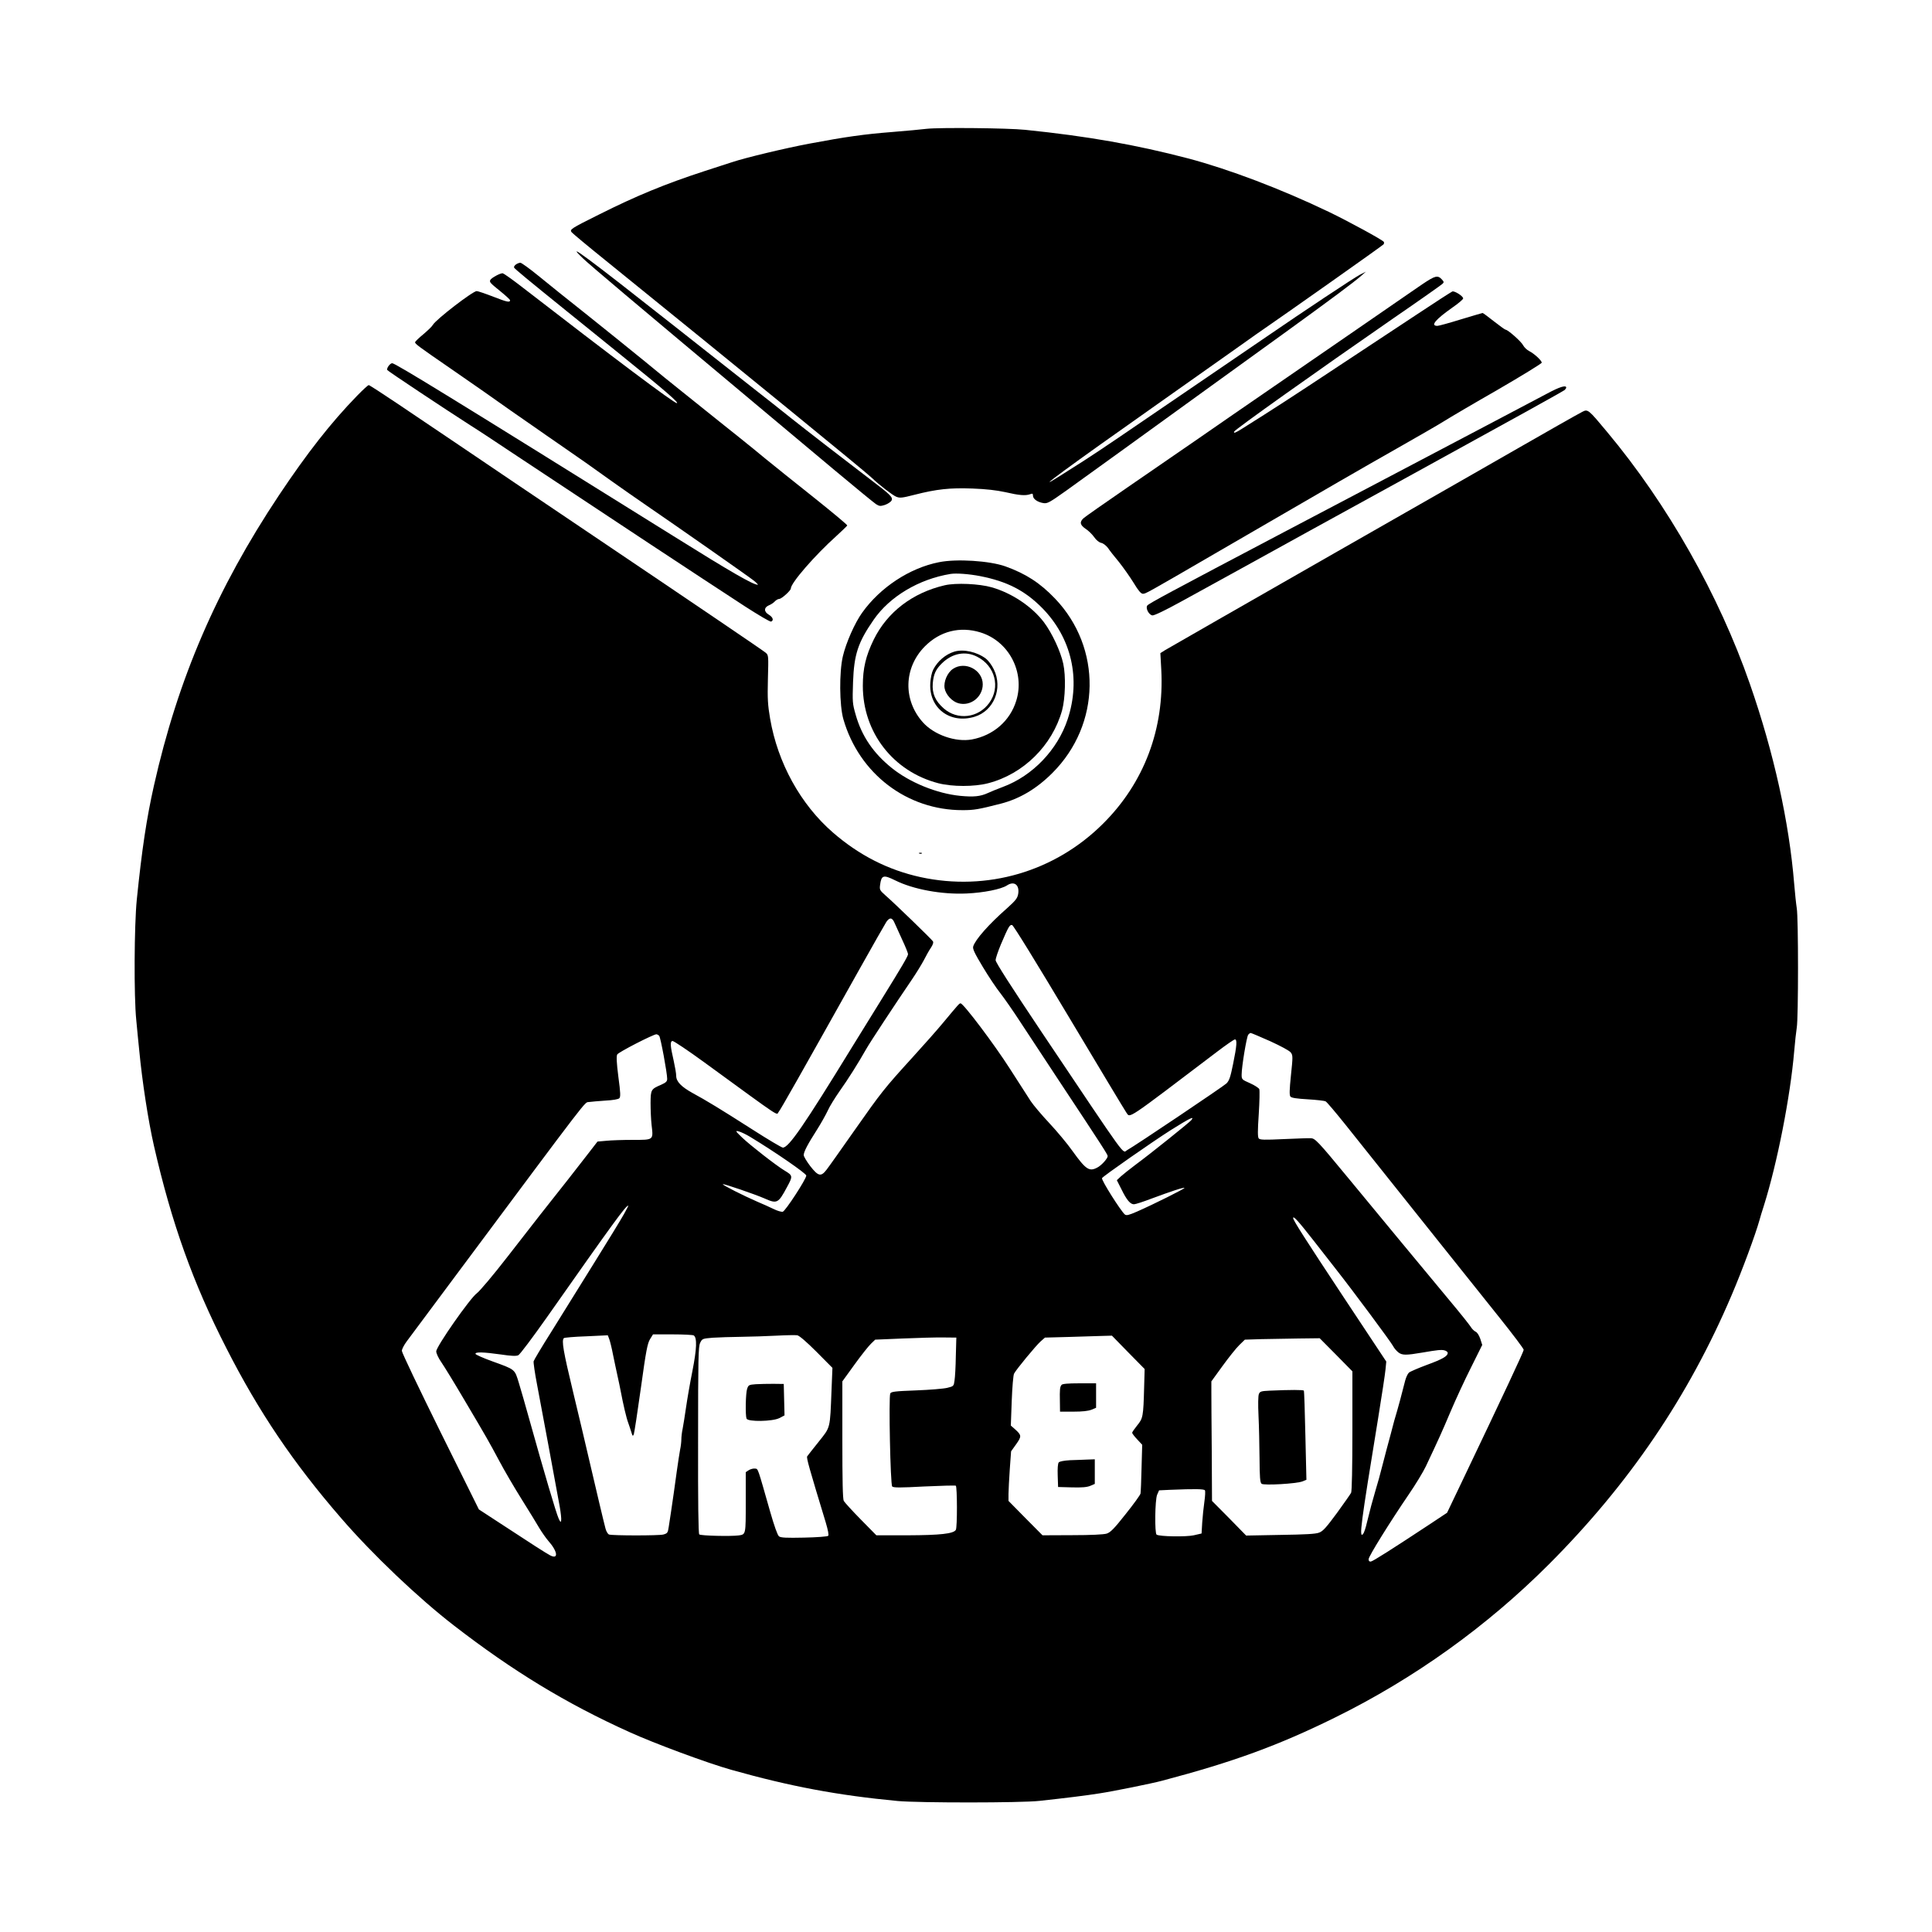 <?xml version="1.0" standalone="no"?>
<!DOCTYPE svg PUBLIC "-//W3C//DTD SVG 20010904//EN"
 "http://www.w3.org/TR/2001/REC-SVG-20010904/DTD/svg10.dtd">
<svg version="1.0" xmlns="http://www.w3.org/2000/svg"
 width="1500pt" height="1500pt" viewBox="0 0 1500 1500"
 preserveAspectRatio="xMidYMid meet">
<g transform="translate(0,1500) scale(0.1,-0.1)"
fill="#000000" stroke="none">
<path d="M7195 14000 c-38 -5 -160 -16 -270 -25 -216 -17 -358 -37 -640 -90
-187 -35 -500 -110 -601 -144 -33 -10 -131 -43 -219 -71 -300 -98 -524 -190
-815 -336 -221 -110 -229 -116 -211 -138 8 -9 126 -108 264 -219 1045 -846
2019 -1641 2067 -1688 51 -50 160 -134 187 -145 29 -12 44 -11 145 15 169 43
274 55 450 48 105 -4 184 -13 253 -28 107 -25 157 -29 193 -16 18 7 22 5 22
-12 0 -25 36 -50 81 -57 31 -5 48 5 179 98 157 113 630 454 1070 773 151 109
430 311 620 448 368 266 543 397 600 447 l35 31 -45 -23 c-44 -22 -447 -290
-722 -479 -122 -83 -678 -463 -1157 -789 -93 -63 -215 -145 -272 -181 -57 -36
-144 -91 -194 -123 -208 -132 82 81 765 562 261 184 536 378 610 431 74 53
149 105 165 117 233 160 982 689 987 697 4 6 5 15 2 19 -9 15 -277 161 -427
233 -371 178 -778 332 -1092 415 -406 106 -777 172 -1265 222 -135 14 -664 19
-765 8z"/>
<path d="M4525 12995 c62 -59 355 -306 1375 -1160 157 -131 417 -349 578 -484
161 -135 307 -254 323 -265 27 -17 35 -17 70 -6 22 8 45 23 51 34 13 24 -9 46
-168 166 -179 136 -497 382 -614 475 -63 51 -200 159 -305 241 -104 82 -370
292 -590 465 -690 544 -868 676 -720 534z"/>
<path d="M4006 12947 c-11 -8 -17 -18 -15 -24 4 -10 111 -98 408 -338 68 -55
155 -125 192 -155 37 -30 145 -118 241 -195 325 -262 444 -365 423 -365 -23 0
-485 347 -1218 914 -65 50 -125 92 -133 94 -17 4 -91 -36 -98 -53 -6 -16 -1
-22 82 -89 39 -32 72 -62 72 -67 0 -19 -22 -15 -129 27 -62 24 -121 44 -130
44 -30 0 -316 -220 -340 -262 -7 -13 -41 -45 -74 -73 -33 -27 -62 -55 -64 -61
-4 -12 25 -33 275 -205 67 -46 182 -126 255 -177 72 -51 170 -120 217 -153 47
-32 128 -89 180 -125 52 -37 138 -96 190 -132 137 -94 278 -193 415 -292 66
-47 185 -130 265 -185 224 -153 790 -549 834 -584 21 -17 34 -31 29 -31 -36 0
-210 100 -653 377 -1689 1053 -2161 1343 -2185 1343 -17 0 -46 -40 -38 -53 5
-9 448 -303 643 -428 47 -29 211 -137 365 -240 770 -511 1413 -935 1769 -1167
104 -67 195 -121 203 -118 22 9 14 34 -17 53 -40 23 -40 56 -1 73 16 6 37 20
47 31 9 10 25 19 34 19 18 0 90 65 90 81 0 43 188 259 353 407 45 41 83 78 85
82 2 5 -115 102 -259 217 -144 114 -314 251 -378 303 -64 53 -130 107 -147
120 -17 14 -109 88 -205 164 -96 77 -205 165 -243 195 -38 31 -83 67 -101 81
-18 14 -125 100 -236 192 -112 92 -317 256 -454 366 -138 109 -306 244 -374
300 -69 56 -132 102 -141 102 -9 0 -24 -6 -34 -13z"/>
<path d="M11041 12792 c-53 -37 -274 -188 -489 -337 -216 -148 -526 -362 -690
-475 -164 -113 -413 -284 -552 -381 -140 -97 -394 -271 -565 -389 -170 -117
-320 -222 -332 -233 -33 -30 -28 -53 16 -83 22 -14 51 -43 66 -64 16 -24 38
-41 55 -45 16 -3 38 -21 52 -39 12 -19 51 -68 86 -110 34 -43 85 -115 114
-162 36 -60 57 -84 71 -84 22 0 19 -2 582 325 942 547 1105 641 1385 800 162
92 329 188 370 214 41 26 229 137 418 245 188 109 342 204 342 210 0 17 -58
70 -97 90 -18 9 -39 29 -48 46 -14 28 -118 120 -135 120 -5 0 -45 29 -91 65
-45 36 -85 65 -88 65 -3 0 -80 -23 -170 -50 -90 -28 -171 -50 -181 -50 -57 0
-16 49 119 144 45 31 81 62 81 69 0 18 -67 60 -84 54 -9 -4 -134 -84 -278
-180 -145 -96 -429 -284 -633 -418 -320 -212 -505 -332 -721 -467 -52 -33 -68
-39 -62 -23 5 16 644 470 1238 881 201 138 371 258 379 266 13 12 12 16 -3 33
-34 37 -52 32 -155 -37z"/>
<path d="M2773 11928 c-205 -211 -388 -445 -607 -773 -484 -727 -785 -1427
-971 -2255 -57 -254 -93 -493 -133 -885 -20 -200 -23 -751 -4 -935 6 -69 17
-174 23 -235 23 -242 70 -547 114 -740 137 -601 305 -1070 563 -1573 251 -493
519 -890 889 -1317 245 -284 601 -622 878 -836 458 -354 871 -605 1360 -826
195 -89 609 -242 790 -293 461 -130 830 -199 1295 -243 165 -15 960 -15 1100
1 203 22 366 42 465 58 107 16 408 77 490 99 552 146 900 273 1340 490 615
303 1178 707 1660 1189 624 625 1085 1304 1420 2092 82 192 185 471 215 579 4
17 20 68 35 115 104 331 205 846 235 1197 6 71 15 153 20 184 13 72 13 856 0
928 -5 31 -14 116 -20 189 -39 479 -158 1019 -344 1552 -240 690 -639 1395
-1109 1957 -144 173 -149 178 -191 156 -41 -21 -291 -163 -491 -278 -88 -51
-734 -420 -1435 -820 -701 -401 -1292 -739 -1313 -752 l-38 -24 7 -127 c25
-461 -133 -880 -452 -1197 -374 -373 -901 -527 -1417 -415 -251 55 -476 169
-680 346 -251 218 -429 540 -488 885 -18 106 -21 151 -17 308 5 180 5 184 -17
203 -20 17 -522 358 -1380 936 -176 118 -430 290 -565 381 -281 190 -600 406
-911 615 -119 80 -221 146 -226 146 -6 0 -46 -37 -90 -82z m4177 -3763 c140
-70 361 -111 555 -102 133 6 267 33 312 62 57 38 100 5 88 -66 -6 -33 -19 -50
-88 -112 -139 -122 -245 -242 -261 -295 -6 -18 10 -52 75 -160 45 -75 106
-166 135 -202 28 -36 99 -137 156 -225 58 -88 189 -288 293 -445 352 -532 385
-584 385 -596 0 -19 -49 -73 -81 -89 -62 -33 -88 -16 -191 127 -40 57 -122
155 -181 218 -59 63 -124 140 -144 170 -19 30 -92 144 -162 252 -120 188 -361
508 -383 508 -10 0 -13 -3 -137 -152 -44 -53 -149 -172 -234 -265 -223 -245
-244 -272 -452 -568 -104 -148 -202 -287 -218 -307 -43 -56 -64 -51 -126 28
-28 37 -51 75 -51 86 0 25 30 83 103 197 33 52 70 119 84 149 13 30 55 98 92
151 65 91 143 215 206 326 27 49 231 358 355 540 34 50 75 117 92 149 17 33
41 77 55 97 16 24 22 42 16 51 -10 16 -302 299 -367 355 -46 41 -48 45 -43 83
10 76 26 80 117 35z m-4 -332 c9 -21 36 -80 60 -132 24 -51 44 -101 44 -109 0
-15 -47 -95 -200 -342 -43 -69 -150 -242 -238 -385 -370 -603 -488 -775 -534
-775 -9 0 -117 64 -240 143 -241 154 -354 223 -463 282 -86 48 -125 88 -125
132 0 18 -9 70 -19 115 -27 118 -30 152 -10 156 9 1 121 -74 250 -168 623
-454 553 -407 575 -382 16 19 163 279 624 1102 106 190 202 357 212 373 26 37
46 34 64 -10z m1355 -733 c235 -393 435 -726 444 -738 31 -43 -13 -72 708 475
67 51 128 93 135 93 18 0 15 -48 -14 -189 -21 -104 -30 -131 -52 -153 -24 -23
-714 -487 -770 -517 -41 -22 23 -109 -665 916 -237 354 -357 541 -357 558 0
15 19 70 41 123 59 138 68 154 87 150 10 -2 186 -288 443 -718z m1561 -184
c83 -38 150 -74 160 -88 16 -22 16 -33 1 -175 -12 -116 -13 -156 -4 -167 8
-10 49 -16 134 -21 67 -4 130 -11 139 -16 10 -5 77 -85 151 -177 519 -650
1039 -1303 1199 -1502 103 -129 188 -241 188 -250 0 -13 -154 -342 -485 -1035
l-110 -230 -125 -83 c-300 -198 -451 -294 -467 -296 -12 -1 -18 6 -17 19 0 22
165 287 310 500 53 77 113 176 134 220 102 216 125 267 191 423 39 92 110 246
159 343 l88 177 -15 47 c-10 28 -24 51 -37 56 -12 6 -28 22 -37 37 -9 15 -83
108 -166 207 -213 257 -558 672 -778 940 -249 302 -265 318 -301 318 -16 1
-110 -3 -209 -7 -149 -7 -182 -6 -192 5 -9 11 -9 58 0 190 6 96 8 183 4 193
-4 9 -36 30 -72 46 -64 28 -65 30 -65 67 0 61 39 295 51 309 6 8 15 14 19 14
5 0 73 -29 152 -64z m-4744 42 c11 -13 62 -289 62 -334 0 -20 -9 -29 -47 -46
-79 -34 -81 -38 -82 -141 0 -51 3 -128 8 -172 14 -118 17 -115 -147 -115 -75
0 -168 -3 -205 -7 l-68 -6 -82 -106 c-72 -93 -198 -255 -362 -461 -28 -36
-142 -182 -253 -325 -113 -146 -219 -271 -240 -286 -50 -35 -315 -413 -315
-451 0 -16 17 -52 40 -85 22 -32 100 -159 173 -283 186 -314 194 -329 275
-480 39 -74 118 -209 175 -300 57 -91 119 -192 138 -225 20 -33 51 -77 69 -98
73 -82 81 -147 15 -113 -31 16 -140 86 -410 263 l-144 94 -299 603 c-164 332
-299 614 -299 628 0 13 17 46 38 74 20 27 192 258 382 513 1060 1423 996 1339
1032 1345 18 3 76 7 128 11 58 3 99 10 108 18 11 11 10 40 -7 167 -14 109 -16
160 -9 173 9 18 279 156 304 157 6 0 16 -6 22 -12z m4131 -655 c-17 -20 -321
-264 -434 -347 -44 -33 -94 -73 -112 -89 l-32 -30 36 -71 c41 -84 69 -116 97
-116 12 0 73 20 136 44 153 57 250 89 256 83 5 -5 -237 -126 -369 -184 -65
-28 -81 -32 -94 -22 -32 28 -183 266 -177 282 5 13 392 283 534 373 150 94
187 112 159 77z m-3424 -130 c196 -119 435 -284 435 -300 0 -27 -163 -277
-183 -281 -10 -2 -42 7 -70 21 -29 14 -86 40 -127 57 -106 46 -273 130 -268
136 6 5 246 -77 322 -110 99 -44 108 -40 176 87 47 86 46 90 -19 129 -65 39
-270 199 -329 256 -53 51 -55 55 -27 48 17 -4 57 -23 90 -43z m-981 -600 c-21
-38 -126 -210 -234 -383 -108 -173 -256 -411 -329 -529 -74 -117 -136 -221
-138 -230 -2 -10 9 -89 26 -177 31 -161 149 -798 177 -953 8 -46 13 -93 11
-105 -3 -18 -6 -16 -20 15 -20 45 -108 342 -233 789 -25 91 -59 208 -75 261
-34 111 -25 104 -213 172 -66 24 -122 49 -124 55 -5 17 60 15 196 -4 80 -12
120 -14 136 -6 12 5 111 137 221 293 520 740 614 869 633 869 2 0 -13 -30 -34
-67z m5351 -200 c72 -92 150 -192 175 -224 140 -178 427 -565 446 -600 7 -15
26 -37 41 -49 30 -23 59 -23 188 -1 116 20 145 23 169 17 14 -3 26 -12 26 -20
0 -25 -39 -48 -162 -93 -67 -25 -130 -52 -139 -60 -9 -8 -22 -35 -29 -61 -26
-104 -54 -209 -85 -312 -7 -25 -20 -74 -29 -110 -10 -36 -23 -87 -31 -115 -7
-27 -21 -79 -30 -115 -9 -36 -22 -85 -29 -110 -7 -25 -20 -70 -29 -100 -8 -30
-22 -80 -31 -110 -8 -30 -23 -89 -33 -130 -9 -41 -23 -82 -30 -90 -33 -36 -19
68 117 900 28 173 54 343 57 377 l6 62 -330 498 c-299 452 -393 599 -393 616
0 21 40 -23 155 -170z m-4809 -741 c27 -18 24 -103 -10 -276 -19 -94 -41 -223
-50 -286 -9 -63 -21 -137 -26 -163 -6 -27 -10 -64 -10 -82 0 -18 -4 -55 -10
-82 -5 -26 -16 -100 -25 -163 -18 -133 -31 -223 -45 -317 -6 -38 -14 -90 -18
-118 -7 -46 -10 -50 -42 -59 -34 -9 -389 -9 -421 0 -9 3 -22 23 -28 47 -14 52
-76 315 -130 547 -22 96 -77 328 -122 515 -76 316 -90 398 -71 416 4 4 82 11
174 14 l167 8 11 -29 c6 -15 20 -71 30 -124 11 -52 26 -126 35 -165 9 -38 19
-90 24 -115 20 -105 44 -208 58 -245 8 -22 19 -56 25 -75 9 -31 12 -33 19 -15
4 11 29 173 55 360 40 291 51 345 71 378 l23 37 153 0 c83 0 157 -4 163 -8z
m953 -127 l124 -125 -7 -172 c-12 -306 -7 -285 -100 -402 -45 -56 -85 -107
-89 -113 -7 -11 15 -89 144 -513 18 -61 25 -98 19 -104 -6 -6 -90 -12 -187
-14 -138 -3 -182 -1 -195 10 -11 8 -37 81 -69 193 -99 347 -92 330 -117 333
-13 2 -34 -4 -48 -12 l-24 -16 0 -234 c0 -252 1 -249 -55 -257 -60 -8 -295 -3
-306 8 -7 7 -10 244 -9 732 0 640 2 725 16 755 16 33 18 33 98 40 44 3 144 6
221 7 77 1 201 5 275 9 74 4 146 5 160 3 16 -3 72 -51 149 -128z m2421 -5
l127 -129 -4 -143 c-6 -227 -9 -240 -54 -295 -21 -26 -39 -52 -39 -57 0 -5 17
-28 39 -51 l39 -42 -5 -179 c-2 -98 -6 -188 -8 -200 -3 -12 -55 -84 -116 -160
-89 -113 -117 -141 -147 -151 -24 -7 -121 -12 -267 -12 l-231 -1 -132 133
-132 134 0 54 c0 30 5 116 10 193 l10 138 40 56 c43 61 42 69 -10 116 l-32 28
7 192 c4 105 12 200 18 211 17 33 170 218 206 250 l34 30 186 5 c102 3 219 7
260 8 l74 2 127 -130z m-1339 -29 c-1 -79 -6 -164 -10 -189 -6 -44 -7 -45 -56
-57 -27 -7 -137 -16 -243 -20 -164 -6 -194 -10 -200 -24 -13 -28 1 -708 15
-722 10 -10 63 -10 248 0 130 6 240 9 246 6 11 -8 12 -325 0 -343 -18 -30
-122 -41 -371 -42 l-246 0 -121 123 c-66 67 -125 132 -132 144 -8 15 -11 156
-11 475 l0 453 94 130 c52 72 109 144 128 162 l33 32 215 9 c118 5 260 9 315
8 l100 -1 -4 -144z m2952 11 l127 -129 0 -462 c0 -287 -4 -469 -10 -481 -5
-10 -55 -81 -110 -157 -82 -111 -108 -141 -138 -152 -27 -11 -106 -15 -302
-18 l-265 -5 -132 135 -133 134 -2 389 c-2 214 -3 423 -3 464 l0 75 87 120
c48 66 106 139 130 162 l43 42 125 4 c69 1 199 4 290 5 l166 2 127 -128z
m-1018 -1053 c4 -6 2 -45 -4 -87 -6 -42 -14 -116 -17 -163 l-5 -85 -61 -14
c-59 -13 -264 -10 -288 5 -16 10 -13 269 4 310 l15 34 83 4 c196 8 267 7 273
-4z"/>
<path d="M5868 4253 c-53 -4 -57 -6 -67 -35 -12 -33 -15 -205 -5 -232 10 -26
202 -23 255 4 l40 21 -3 122 -3 122 -80 1 c-44 0 -106 -1 -137 -3z"/>
<path d="M8242 4248 c-13 -16 -15 -34 -13 -130 l1 -78 104 0 c70 0 115 5 140
15 l36 15 0 95 0 95 -129 0 c-91 0 -132 -4 -139 -12z"/>
<path d="M8308 3663 c-48 -3 -80 -9 -88 -17 -7 -9 -10 -47 -8 -103 l3 -88 107
-3 c77 -2 117 1 143 12 l35 15 0 95 0 96 -57 -2 c-32 -1 -92 -4 -135 -5z"/>
<path d="M9859 4203 c-67 -3 -77 -6 -85 -26 -6 -13 -7 -84 -3 -167 4 -80 7
-229 8 -331 1 -150 4 -189 16 -199 17 -14 273 0 319 19 l29 12 -8 342 c-4 188
-9 345 -12 350 -4 7 -103 7 -264 0z"/>
<path d="M12015 11946 c-55 -29 -278 -147 -495 -261 -217 -114 -431 -227 -475
-250 -44 -23 -172 -91 -285 -150 -113 -59 -243 -128 -289 -152 -46 -24 -271
-143 -500 -263 -887 -467 -1055 -557 -1064 -572 -14 -21 13 -72 40 -76 14 -2
103 41 230 111 256 140 732 403 993 547 107 59 472 260 810 445 763 419 1151
634 1168 647 6 6 12 14 12 19 0 21 -52 5 -145 -45z"/>
<path d="M7290 10635 c-228 -45 -457 -196 -597 -393 -56 -78 -124 -231 -149
-337 -29 -123 -27 -381 4 -489 122 -423 494 -707 926 -706 89 0 123 6 295 50
147 38 278 115 402 239 377 377 386 971 20 1354 -116 121 -225 192 -386 250
-122 43 -378 60 -515 32z m320 -108 c209 -41 347 -112 480 -246 230 -233 303
-553 199 -866 -78 -236 -271 -438 -501 -524 -46 -17 -99 -39 -118 -48 -59 -27
-111 -32 -215 -22 -182 18 -392 104 -531 216 -143 115 -233 247 -280 412 -26
90 -26 101 -21 255 8 215 38 308 160 484 125 181 352 316 597 356 44 7 142 0
230 -17z"/>
<path d="M7335 10456 c-250 -58 -446 -208 -551 -421 -62 -127 -85 -224 -85
-360 0 -362 236 -665 586 -756 109 -28 280 -28 387 0 274 71 498 293 574 566
25 93 30 267 9 362 -21 97 -87 238 -150 322 -93 122 -248 226 -405 271 -97 28
-279 36 -365 16z m277 -366 c221 -68 347 -309 278 -531 -48 -156 -178 -269
-344 -300 -126 -23 -293 35 -380 132 -156 173 -150 424 14 590 118 119 273
158 432 109z"/>
<path d="M7410 9941 c-69 -21 -132 -75 -165 -141 -10 -19 -20 -64 -22 -100
-14 -195 151 -323 343 -265 150 45 222 221 150 368 -15 32 -43 69 -61 83 -70
53 -174 76 -245 55z m177 -40 c139 -71 182 -237 93 -359 -85 -117 -246 -136
-353 -42 -66 58 -91 116 -85 194 6 71 23 109 70 155 81 80 184 99 275 52z"/>
<path d="M7399 9807 c-44 -29 -74 -100 -65 -151 9 -50 59 -103 107 -116 94
-26 189 48 189 147 0 112 -137 183 -231 120z"/>
<path d="M7138 8373 c7 -3 16 -2 19 1 4 3 -2 6 -13 5 -11 0 -14 -3 -6 -6z"/>
</g>
</svg>
